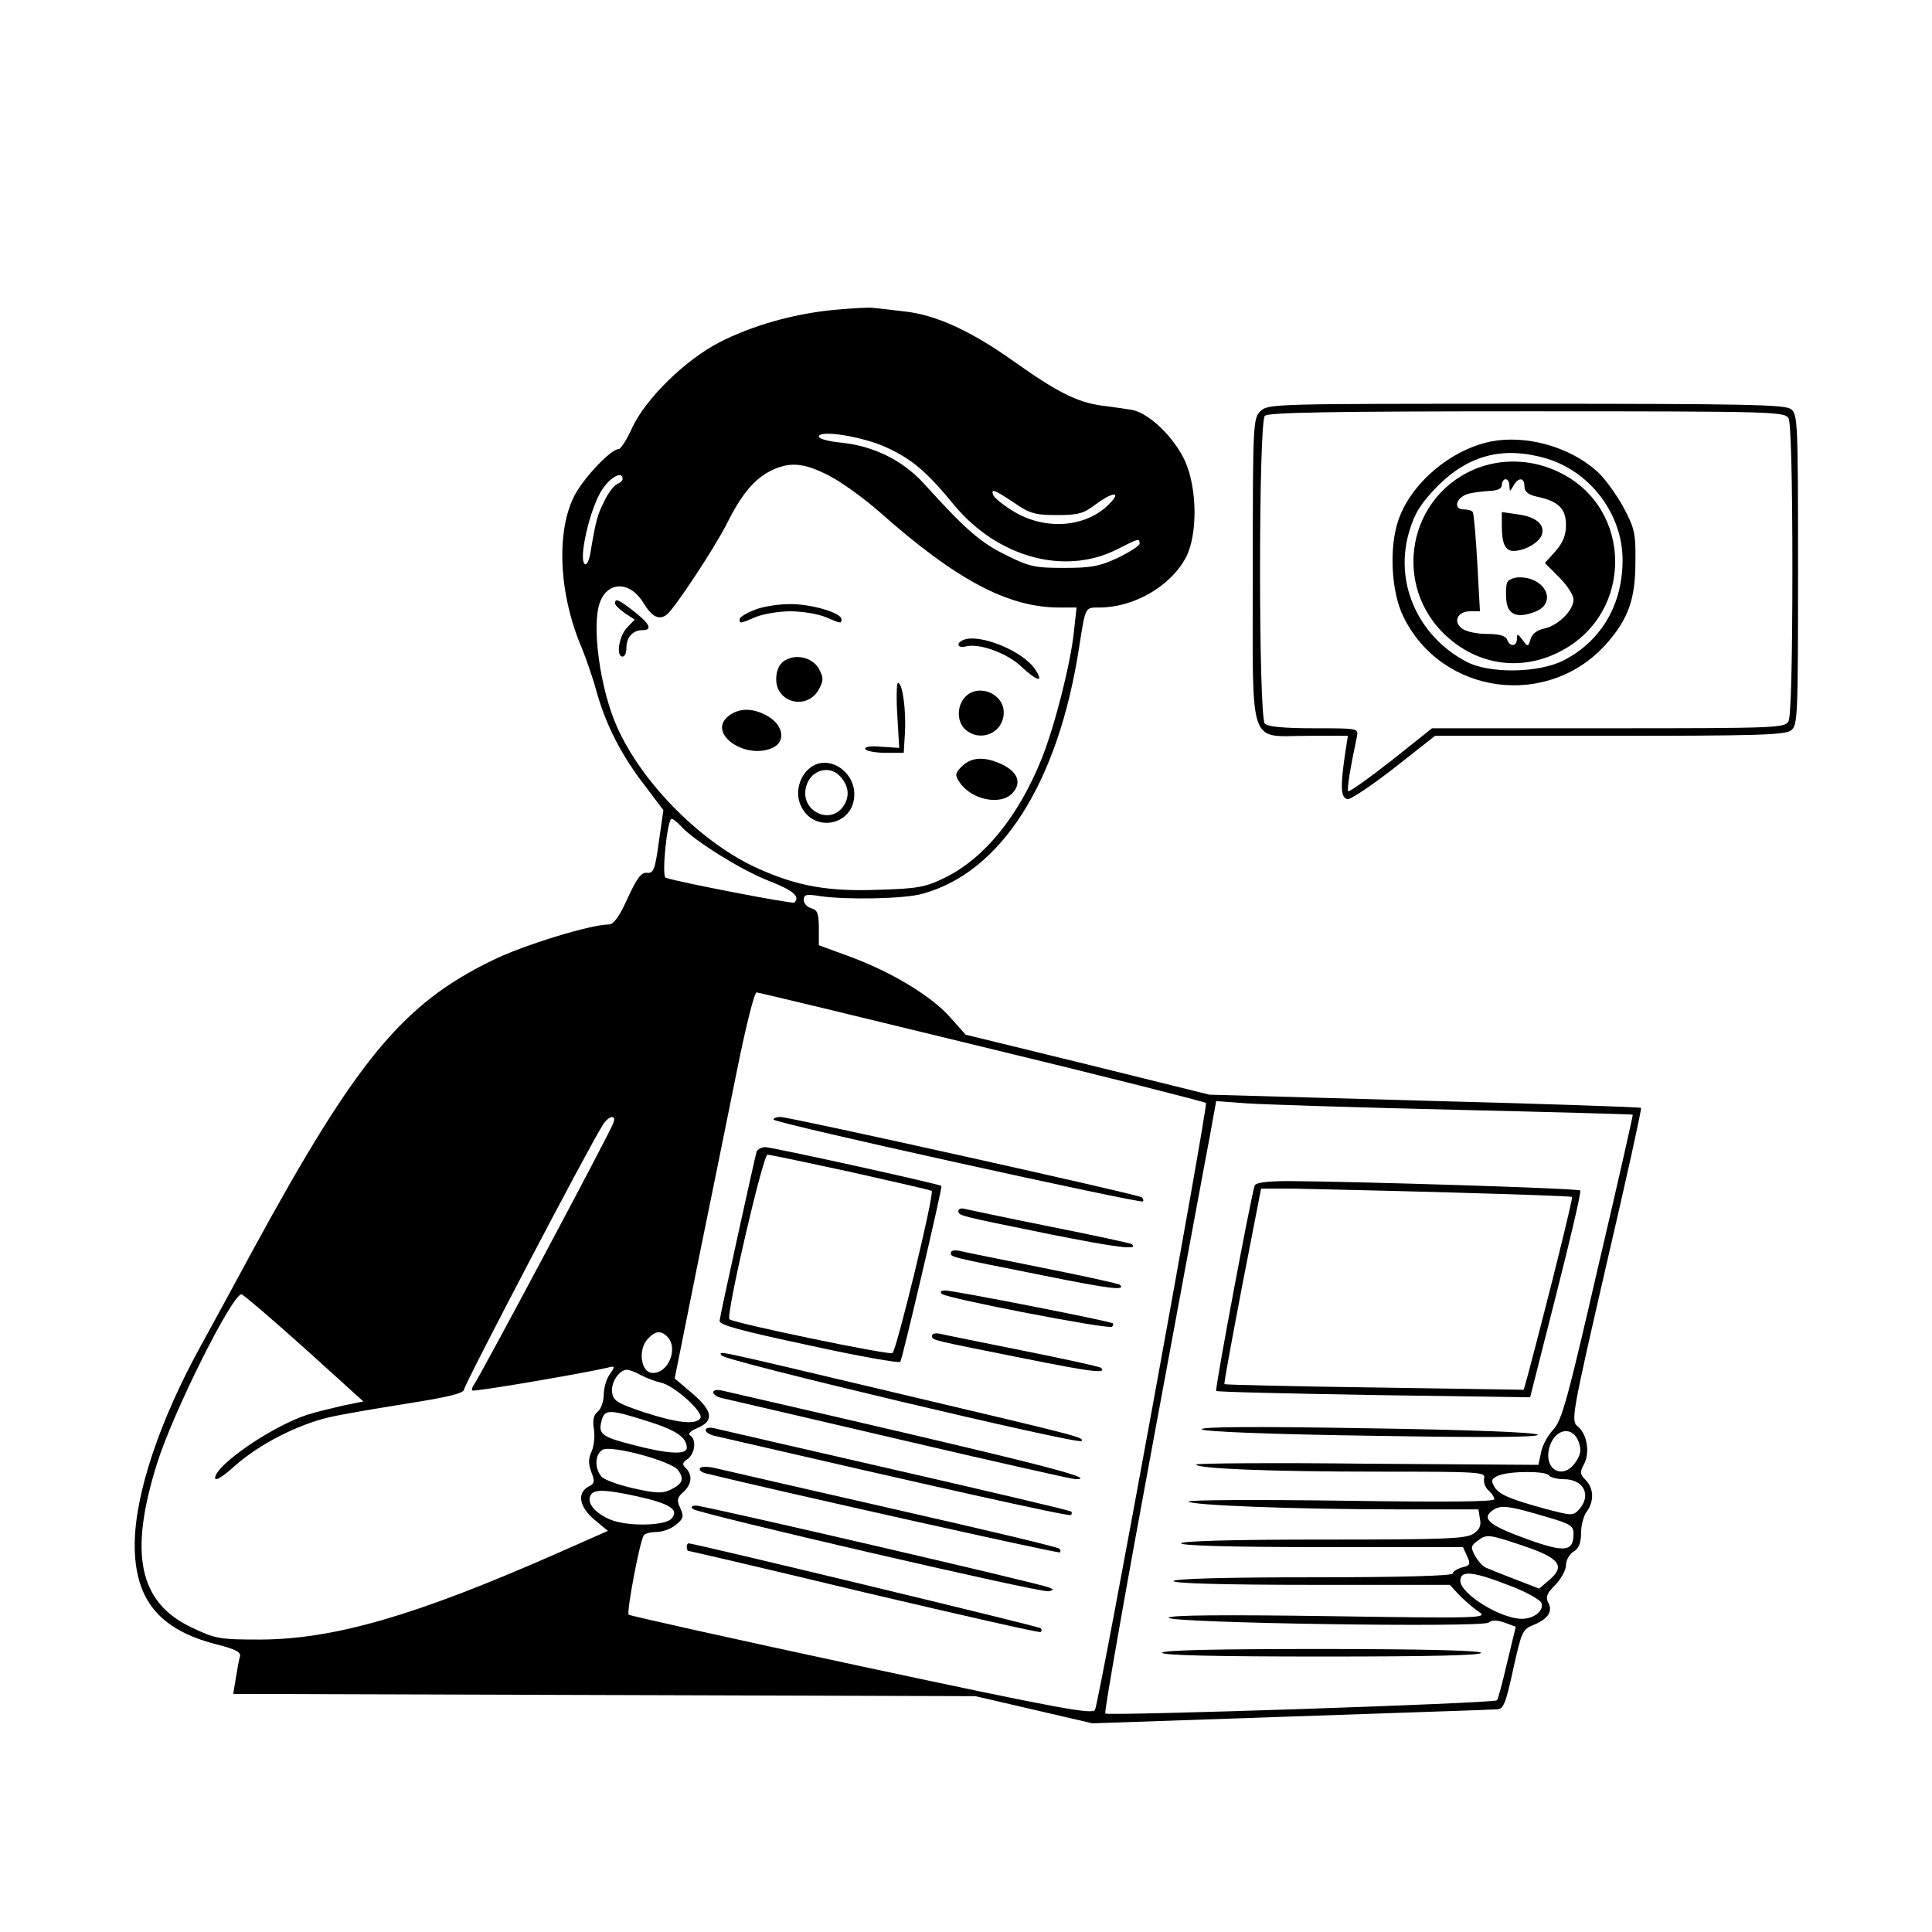 <?xml version="1.0" standalone="no"?>
<!DOCTYPE svg PUBLIC "-//W3C//DTD SVG 20010904//EN"
 "http://www.w3.org/TR/2001/REC-SVG-20010904/DTD/svg10.dtd">
<svg version="1.0" xmlns="http://www.w3.org/2000/svg"
 width="512pt" height="512pt" viewBox="0 0 512 512"
 preserveAspectRatio="xMidYMid meet">

<g transform="translate(0,512) scale(0.1,-0.1)"
fill="#000000" stroke="none">
<path d="M2213 4299 c-109 -10 -221 -42 -308 -87 -90 -47 -192 -147 -229 -224
-14 -32 -31 -58 -36 -58 -21 0 -93 -76 -118 -124 -49 -97 -41 -263 21 -406 10
-25 28 -76 38 -113 25 -89 66 -169 128 -249 l49 -65 -12 -84 c-10 -74 -14 -84
-32 -82 -15 1 -26 -14 -51 -68 -22 -49 -37 -69 -50 -69 -48 0 -227 -55 -308
-95 -237 -115 -360 -263 -636 -770 -50 -93 -112 -206 -136 -250 -110 -199
-175 -394 -176 -526 -1 -147 64 -227 214 -266 52 -13 68 -21 65 -33 -3 -8 -7
-34 -11 -57 l-7 -42 984 -3 983 -3 155 -36 155 -36 525 18 c289 10 534 18 546
19 18 0 24 13 44 106 23 102 24 106 57 119 37 16 49 36 35 60 -6 13 -2 24 20
45 15 16 28 39 28 52 0 13 9 29 20 36 14 8 20 23 20 50 0 20 7 46 15 56 20 27
19 62 -3 84 -15 15 -16 21 -4 42 16 31 8 80 -17 100 -18 15 -16 28 76 428 53
227 94 414 92 416 -2 2 -260 11 -574 19 l-570 16 -323 80 -323 79 -41 46 c-49
56 -155 120 -266 161 l-82 30 0 46 c0 38 -4 48 -20 52 -11 3 -20 13 -20 22 0
15 7 16 45 10 70 -10 221 -7 268 6 210 56 362 295 417 655 17 107 15 104 53
104 92 0 189 56 230 133 31 60 30 181 -2 254 -29 64 -97 130 -143 137 -18 3
-53 8 -78 11 -65 9 -117 35 -230 115 -116 83 -212 127 -296 135 -32 4 -68 8
-79 9 -11 2 -57 -1 -102 -5z m139 -366 c66 -31 104 -63 177 -152 115 -138 292
-187 431 -117 59 30 60 30 60 15 0 -5 -26 -22 -57 -37 -49 -23 -72 -27 -143
-27 -77 0 -92 3 -154 34 -67 33 -106 66 -218 190 -56 61 -132 99 -219 108 -32
3 -59 10 -59 16 0 19 119 0 182 -30z m-156 -73 c32 -16 93 -60 134 -96 205
-182 342 -254 478 -254 l45 0 -7 -64 c-9 -86 -51 -251 -86 -338 -62 -153 -152
-263 -256 -314 -51 -25 -71 -29 -176 -32 -131 -5 -213 9 -316 55 -150 66 -310
226 -377 377 -45 101 -68 270 -45 330 21 57 81 56 116 -3 22 -36 41 -46 62
-29 22 19 125 175 157 238 39 78 71 117 113 140 52 27 90 25 158 -10z m-546
-9 c0 -5 -7 -11 -15 -14 -8 -4 -23 -23 -33 -44 -19 -37 -23 -53 -37 -136 -3
-21 -10 -35 -15 -32 -18 11 13 148 46 198 22 33 54 50 54 28z m1037 -63 c42
-29 56 -33 114 -33 56 0 71 4 102 28 43 32 69 36 41 6 -61 -67 -173 -77 -260
-23 -26 16 -49 35 -52 42 -6 18 2 15 55 -20z m-881 -859 c34 -37 160 -116 233
-144 64 -25 82 -41 66 -57 -5 -4 -307 54 -341 66 -11 4 4 156 16 156 4 0 15
-9 26 -21z m797 -583 c323 -78 590 -146 593 -149 6 -6 -282 -1582 -294 -1608
-6 -13 -86 1 -619 115 -336 72 -614 134 -617 137 -6 6 29 193 40 210 3 5 18 9
33 9 16 0 39 8 52 19 20 16 22 22 12 44 -10 21 -9 28 8 43 22 20 25 44 7 63
-11 10 -10 15 5 25 19 15 23 51 6 62 -7 4 1 12 20 20 44 19 40 45 -15 92 l-46
39 61 304 c34 167 81 397 104 512 23 114 46 207 52 207 5 0 274 -65 598 -144z
m1252 -167 c259 -6 471 -12 472 -13 1 -1 -40 -183 -92 -404 -81 -352 -96 -407
-119 -431 -14 -15 -29 -42 -32 -60 l-7 -33 -453 3 c-250 3 -454 1 -454 -2 0
-11 194 -19 482 -19 272 0 286 -1 281 -18 -2 -10 3 -24 11 -31 9 -8 16 -18 16
-24 0 -7 -128 -8 -405 -4 -223 3 -405 2 -405 -2 0 -10 286 -21 556 -21 l212 0
4 -25 c4 -18 -1 -29 -18 -40 -20 -13 -79 -15 -399 -15 -243 0 -375 -4 -375
-10 0 -6 131 -10 373 -10 l374 0 11 -24 c10 -21 8 -25 -14 -30 -13 -4 -24 -11
-24 -16 0 -6 -135 -10 -370 -10 -240 0 -370 -4 -370 -10 0 -6 129 -10 366 -10
l366 0 26 -28 c15 -15 38 -35 52 -44 24 -16 2 -17 -396 -11 -276 4 -423 3
-427 -4 -9 -14 831 -27 848 -13 8 7 22 7 42 0 l30 -11 -23 -95 c-12 -52 -24
-98 -27 -100 -7 -8 -1031 -42 -1038 -35 -3 3 54 328 127 721 73 393 140 757
150 808 l17 94 81 -6 c44 -3 293 -11 551 -17z m-2230 -36 c-9 -26 -356 -676
-368 -691 -5 -7 -8 -15 -5 -17 4 -4 286 44 356 60 23 6 23 5 8 -17 -9 -12 -16
-37 -16 -54 0 -17 -7 -38 -16 -45 -11 -9 -14 -23 -10 -47 3 -18 0 -45 -6 -58
-9 -19 -9 -33 -1 -55 10 -25 9 -31 -8 -39 -31 -17 -23 -55 17 -88 l35 -29
-138 -61 c-375 -165 -588 -226 -783 -227 -109 0 -119 2 -182 32 -140 66 -167
195 -92 434 42 135 199 449 224 449 4 0 79 -64 166 -142 l157 -142 -54 -11
c-30 -7 -72 -17 -94 -24 -93 -30 -245 -134 -245 -168 0 -9 20 3 52 32 64 57
165 109 250 129 34 8 129 24 211 37 107 17 147 27 147 37 0 12 326 635 367
700 16 26 38 30 28 5z m143 -565 c32 -32 1 -102 -42 -96 -28 4 -35 62 -10 89
20 22 35 24 52 7z m-70 -102 c15 -8 39 -17 53 -20 35 -7 115 -79 105 -94 -11
-19 -63 -13 -151 16 -71 24 -80 30 -83 53 -3 26 19 59 40 59 5 0 22 -6 36 -14z
m17 -122 c77 -24 105 -43 105 -71 0 -19 -51 -16 -139 7 -86 22 -96 29 -87 64
8 32 20 32 121 0z m2469 -56 c7 -20 5 -33 -8 -52 -31 -48 -84 -24 -71 34 12
53 62 65 79 18z m-2387 -74 c17 -24 12 -36 -20 -52 -21 -10 -38 -10 -99 4 -40
9 -79 23 -85 32 -18 22 -16 59 4 70 23 13 182 -30 200 -54z m2308 -14 c3 -5
21 -10 39 -10 53 0 75 -43 40 -81 -15 -16 -19 -16 -87 2 -99 27 -126 39 -138
61 -8 15 -6 20 13 28 31 12 125 12 133 0z m-2414 -56 c85 -19 109 -35 89 -58
-16 -20 -117 -22 -163 -3 -39 17 -61 42 -53 62 7 19 36 19 127 -1z m2411 -55
c59 -17 68 -23 68 -43 0 -48 -22 -51 -120 -16 -103 37 -125 55 -95 77 22 16
43 13 147 -18z m-64 -76 c95 -32 111 -53 68 -90 l-27 -23 -62 24 c-34 13 -69
27 -78 31 -9 3 -22 18 -30 32 -12 22 -11 27 6 39 25 19 28 19 123 -13z m-40
-104 c44 -16 83 -38 87 -47 7 -20 -19 -42 -52 -42 -56 0 -163 66 -163 101 0
28 33 25 128 -12z"/>
<path d="M1630 3521 c0 -5 12 -16 26 -26 l26 -17 -21 -22 c-21 -23 -29 -76
-11 -76 6 0 10 10 10 23 0 28 17 47 42 47 28 0 21 16 -21 49 -41 32 -51 37
-51 22z"/>
<path d="M1998 3503 c-21 -8 -38 -19 -38 -24 0 -12 1 -12 43 6 20 8 61 15 92
15 31 0 72 -7 92 -15 42 -18 43 -18 43 -6 0 17 -81 41 -138 40 -31 0 -74 -7
-94 -16z"/>
<path d="M2553 3424 c-21 -9 -15 -23 7 -17 35 9 110 -18 147 -54 42 -39 60
-43 37 -8 -32 50 -149 97 -191 79z"/>
<path d="M2076 3367 c-12 -9 -19 -26 -19 -47 0 -63 82 -83 113 -27 13 24 13
30 0 55 -18 31 -64 41 -94 19z"/>
<path d="M2378 3224 l5 -86 -47 3 c-28 3 -45 0 -43 -6 2 -5 26 -10 53 -10 l49
0 3 50 c4 60 -6 135 -18 135 -4 0 -5 -39 -2 -86z"/>
<path d="M2557 3272 c-22 -24 -21 -65 1 -85 40 -36 102 -9 102 45 0 51 -69 78
-103 40z"/>
<path d="M1930 3222 c-58 -47 50 -119 121 -82 31 17 24 57 -13 80 -41 25 -79
25 -108 2z"/>
<path d="M2549 3089 c-18 -18 -19 -23 -6 -42 31 -47 110 -63 141 -28 24 27 13
55 -28 75 -46 22 -82 20 -107 -5z"/>
<path d="M2148 3086 c-29 -21 -41 -65 -27 -98 32 -78 143 -57 143 27 0 63 -70
106 -116 71z m76 -21 c25 -25 29 -54 12 -80 -35 -54 -116 -14 -100 49 10 43
58 60 88 31z"/>
<path d="M2050 2153 c0 -9 972 -223 979 -217 2 2 1 7 -3 11 -7 7 -929 212
-958 213 -10 0 -18 -3 -18 -7z"/>
<path d="M2005 2068 c-5 -18 -96 -430 -98 -448 -2 -11 53 -26 236 -65 131 -29
240 -48 243 -44 6 10 112 463 109 466 -4 5 -449 103 -467 103 -10 0 -20 -6
-23 -12z m250 -54 c116 -26 212 -48 214 -50 8 -7 -94 -426 -104 -430 -13 -5
-423 80 -432 90 -10 9 89 436 101 436 6 0 106 -21 221 -46z"/>
<path d="M2540 1911 c0 -13 -2 -12 243 -62 176 -35 237 -43 216 -26 -2 2 -98
23 -214 46 -115 23 -218 45 -227 47 -10 3 -18 1 -18 -5z"/>
<path d="M2520 1800 c0 -12 -6 -10 244 -60 179 -36 220 -41 204 -25 -2 3 -94
23 -204 45 -109 22 -209 42 -221 45 -13 3 -23 1 -23 -5z"/>
<path d="M2496 1691 c13 -12 443 -95 451 -87 3 3 4 8 2 9 -7 6 -422 87 -443
87 -12 0 -16 -3 -10 -9z"/>
<path d="M2470 1580 c0 -12 -6 -10 244 -60 179 -36 220 -41 204 -25 -2 3 -94
23 -204 45 -109 22 -209 42 -221 45 -13 3 -23 1 -23 -5z"/>
<path d="M1912 1528 c5 -14 947 -237 954 -227 6 10 6 10 -476 124 -523 124
-482 115 -478 103z"/>
<path d="M1890 1430 c0 -5 10 -12 23 -15 12 -3 225 -52 472 -110 248 -58 457
-105 465 -105 68 0 -106 44 -937 235 -13 3 -23 1 -23 -5z"/>
<path d="M1870 1330 c0 -5 10 -12 23 -15 566 -131 941 -215 945 -210 3 3 3 7
1 9 -2 3 -211 52 -464 110 -253 58 -470 108 -482 111 -13 3 -23 1 -23 -5z"/>
<path d="M1855 1229 c-3 -5 4 -11 17 -14 179 -44 934 -213 937 -209 2 2 2 7
-2 10 -3 4 -201 51 -439 105 -238 54 -450 103 -471 108 -21 5 -39 5 -42 0z"/>
<path d="M1836 1121 c13 -12 923 -223 943 -218 14 3 14 5 1 10 -26 11 -915
217 -935 217 -11 0 -15 -3 -9 -9z"/>
<path d="M1820 1020 c0 -5 2 -10 4 -10 3 0 213 -49 467 -110 255 -60 465 -108
467 -105 3 3 3 7 0 10 -5 5 -919 225 -933 225 -3 0 -5 -4 -5 -10z"/>
<path d="M3325 1978 c-10 -29 -106 -541 -102 -544 2 -3 191 -7 418 -11 l414
-6 69 272 c38 149 67 274 64 276 -5 6 -599 24 -771 25 -61 0 -89 -4 -92 -12z
m513 -18 c178 -5 326 -10 328 -12 3 -3 -61 -261 -117 -472 l-11 -39 -395 6
c-218 3 -397 7 -398 9 -2 2 20 119 47 261 l50 257 87 0 c47 -1 232 -5 409 -10z"/>
<path d="M3185 1332 c6 -6 180 -13 455 -17 298 -5 442 -4 435 3 -6 6 -180 13
-455 17 -298 5 -442 4 -435 -3z"/>
<path d="M3080 740 c0 -7 149 -10 426 -10 281 0 423 3 419 10 -4 6 -157 10
-426 10 -273 0 -419 -3 -419 -10z"/>
<path d="M3340 4030 c-19 -19 -20 -33 -20 -420 0 -482 -14 -440 146 -440 l106
0 -8 -52 c-12 -84 -11 -112 7 -116 8 -1 64 36 124 83 l108 85 462 0 c382 0
464 2 481 14 18 14 19 30 19 426 0 396 -1 412 -19 426 -17 12 -129 14 -703 14
-670 0 -683 0 -703 -20z m1400 -19 c6 -13 10 -157 10 -401 0 -244 -4 -388 -10
-401 -10 -18 -26 -19 -478 -19 l-467 0 -108 -86 c-60 -47 -111 -83 -114 -81
-4 5 5 60 23 145 4 22 4 22 -114 22 -78 0 -122 4 -130 12 -17 17 -17 799 0
816 9 9 177 12 695 12 664 0 683 -1 693 -19z"/>
<path d="M3951 3950 c-108 -22 -214 -113 -246 -211 -24 -72 -18 -188 14 -253
102 -209 386 -246 540 -70 56 64 75 117 75 214 1 78 -2 90 -33 148 -19 34 -50
77 -70 94 -73 65 -188 96 -280 78z m147 -45 c117 -35 202 -148 202 -269 0
-119 -57 -215 -156 -266 -67 -34 -198 -36 -259 -3 -130 69 -192 214 -149 349
14 46 31 72 74 116 83 83 175 106 288 73z"/>
<path d="M3922 3882 c-192 -69 -238 -317 -84 -452 86 -76 202 -89 303 -33 188
102 185 374 -4 469 -68 35 -146 40 -215 16z m78 -49 c1 -17 1 -17 11 0 13 23
29 22 29 -2 0 -14 10 -22 32 -27 58 -12 78 -32 78 -75 0 -28 -8 -47 -28 -70
l-28 -31 38 -38 c21 -21 38 -47 38 -59 0 -29 -42 -70 -79 -77 -18 -4 -31 -14
-35 -28 -6 -21 -7 -21 -21 -2 -13 17 -15 18 -15 3 0 -21 -19 -22 -26 -2 -4 10
-21 15 -53 15 -26 0 -56 6 -66 14 -25 18 -13 46 21 46 l26 0 -7 128 c-4 70 -9
130 -12 135 -2 4 -13 7 -24 7 -29 0 -20 32 11 41 14 4 40 7 58 8 21 1 32 6 32
16 0 8 5 15 10 15 6 0 10 -8 10 -17z"/>
<path d="M3980 3727 c0 -48 9 -67 31 -67 30 0 68 22 75 43 9 27 -16 48 -65 54
l-41 6 0 -36z"/>
<path d="M3994 3576 c-3 -8 -4 -29 -2 -48 4 -38 30 -48 79 -28 56 24 24 90
-44 90 -15 0 -30 -6 -33 -14z"/>
</g>
</svg>
